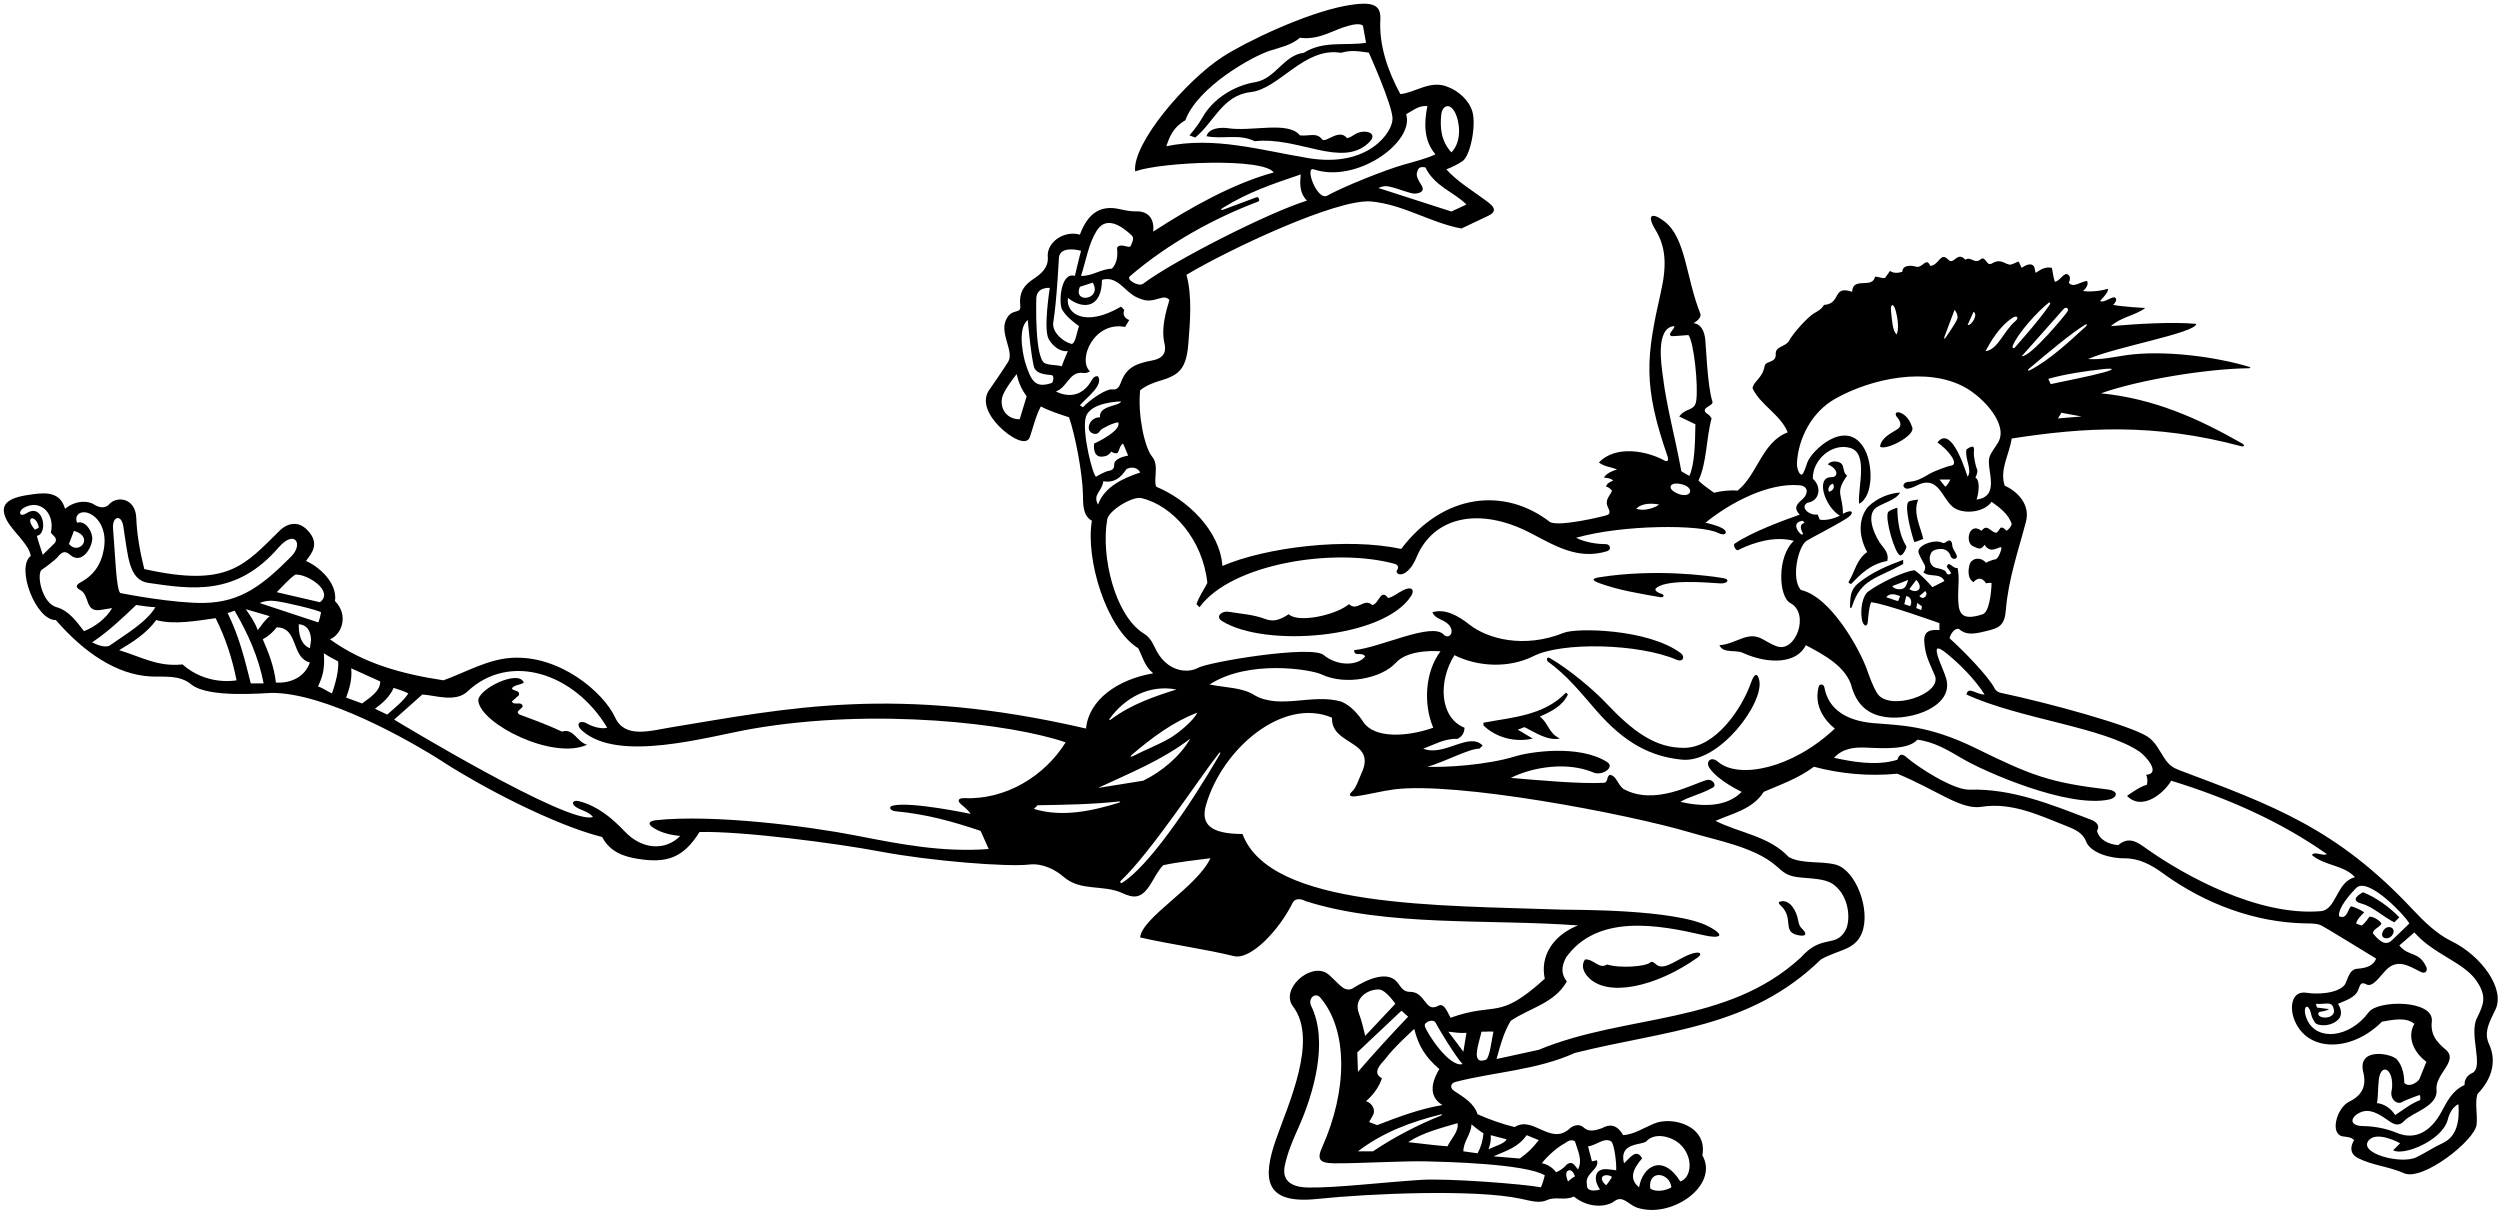 <?xml version="1.0" encoding="UTF-8"?>
<svg xmlns="http://www.w3.org/2000/svg" xmlns:xlink="http://www.w3.org/1999/xlink" width="502pt" height="243pt" viewBox="0 0 502 243" version="1.1">
<g id="surface1">
<path style=" stroke:none;fill-rule:nonzero;fill:rgb(0%,0%,0%);fill-opacity:1;" d="M 492.191 188.949 C 489.336 187.566 486.703 185.016 484.512 182.668 C 469.246 166.332 456.344 161.695 437.602 154.648 C 436.305 154.156 435.562 153.668 434.598 152.219 C 433.613 150.742 432.828 148.965 431.215 147.91 C 427.797 145.68 411.98 141.289 401.531 139.07 C 401.047 138.879 400.695 138.59 400.52 138.238 C 399.336 135.875 394.297 130.695 391.453 128.148 C 391.863 126.703 392.98 125.941 393.477 126.387 C 395.023 127.766 397.148 127.121 399.027 126.672 C 401.465 126.09 402.531 125.539 402.773 122.516 C 403.273 116.258 405.312 110.496 406.812 104.758 C 407.711 101.32 405.129 98.676 402.539 97.516 C 401.477 94.27 403.492 91.246 403.941 88.055 C 418.352 85.824 432.438 84.887 450.008 89.598 C 450.66 89.77 450.801 89.379 450.266 89.074 C 441.359 83.992 432.465 80.02 421.859 78.98 C 429.703 76.207 443.309 74.035 451.547 73.945 C 451.922 73.941 451.965 73.754 451.66 73.664 C 444.801 71.609 434.504 70.254 426.977 71.316 C 424.41 71.676 422.066 72.277 419.285 72.094 C 424.887 69.629 440.859 66.879 441.012 65.035 C 436.363 64.59 428.973 65.035 423.879 65.484 C 425.895 63.637 428.805 63.355 430.766 61.844 C 430.766 61.844 426.484 61.629 424.324 61.23 C 424.324 61.23 425.484 60.066 424.602 59.719 C 423.969 59.551 422.48 60.898 421.691 60.445 C 422.484 59.504 423.234 58.879 423.316 57.98 C 420.484 58.816 418.277 58.43 418.277 58.43 C 419.047 57.754 419.422 56.941 419.062 56.41 C 417.734 56.566 416.371 57.867 415.422 56.805 C 415.734 56.066 415.734 55.566 415.34 55.199 C 414.422 54.473 413.727 56.438 412.621 56.582 C 412.297 55.754 412.234 54.691 412.004 53.781 C 410.719 53.5 409.766 54.117 408.758 54.789 C 408.609 54.379 408.609 53.816 408.422 53.504 C 407.941 52.793 406.984 53.066 405.957 53.781 C 405.734 53.445 405.5 52.676 405.297 52.504 C 405.297 52.504 403.984 53.125 403.73 53.141 C 402.66 53.203 401.836 51.73 399.91 52.941 C 398.902 53.445 398.797 51.629 397.895 51.934 C 396.484 53.254 395.82 51.371 394.645 52.156 C 392.984 50.316 392.348 53.332 391.23 52.156 C 389.609 50.441 389.422 53.254 387.59 53.391 C 386.797 51.504 386.047 53.879 384.789 53.559 C 383.836 53.277 382.047 53.109 381.988 54.566 C 381.422 54.754 380.297 55.004 379.523 54.398 L 378.516 55.797 C 377.789 55.965 377.23 55.516 376.5 55.574 C 375.996 58.094 372.02 55.461 371.91 58.598 C 367.859 57.191 369.797 61.004 366.254 61.23 C 365.773 62.117 364.941 62.504 364.199 62.953 C 363.027 63.66 360.148 66.754 359.219 68.465 C 358.578 69.641 356.465 69.508 356.566 71.086 C 356.672 73.004 354.551 72.316 354.324 73.551 C 353.922 75.941 352.027 76.629 351.918 77.973 C 353.43 81.277 357.574 83.293 358.973 86.82 C 353.82 88.727 352.867 95.391 348.895 98.523 C 347.547 98.379 345.672 98.566 344.172 98.941 C 342.984 98.066 342.172 97.566 341.055 96.508 C 342.789 92.699 342.566 88.109 343.684 84.02 C 343.461 83.629 343.172 83.254 342.676 83.012 C 341.332 81.781 344.172 81.566 343.852 80.605 C 342.844 77.637 342.551 69.086 342.41 68.07 C 342.191 66.516 341.672 65.141 340.047 64.867 C 340.828 64.531 341.672 63.629 341.445 63.02 C 338.539 55.844 338.551 47.789 334.238 44.477 C 331.629 42.473 330.605 43.188 332.391 46.109 C 334.398 49.398 334.793 52.93 333.523 58.555 C 330.574 71.602 329.828 77.254 334.871 91.711 C 335.117 92.41 334.82 92.805 334.219 92.473 C 330.73 90.543 324.426 89.316 321.062 92.867 C 322.125 93.711 323.523 93.766 324.699 94.27 C 323.691 94.547 322.484 95.129 322.07 95.895 C 322.859 96.004 323.414 96.004 323.918 96.508 C 323.172 96.816 322.574 97.125 322.516 97.742 C 323.02 97.797 323.234 98.066 323.691 98.523 C 323.301 99.645 322.109 100.316 322.91 101.941 C 323.379 102.859 323.203 103.242 322.758 103.41 C 322.039 103.684 312.922 105.879 311.203 104.797 C 302.016 97.727 289.773 99.121 281.355 110.23 C 270.551 107.879 254.172 109.879 245.461 113.645 C 244.957 106.531 238.406 100.316 232.188 97.742 C 231.516 96.445 232.855 93.379 231.297 91.629 C 229.797 89.754 228.43 83.18 228.941 78.363 C 230.234 77.336 231.734 76.801 233.25 76.352 C 236.945 75.258 238.211 73.789 238.605 69.137 C 238.961 64.941 239.426 59.348 238.238 55.18 C 246.801 50.062 268.422 39.879 275.309 40.453 C 281.859 41.07 287.18 44.711 293.453 45.887 L 298.887 43.309 C 301.258 42.18 299.184 40.875 298.027 40.027 C 295.426 38.121 292.539 36.367 290.43 34.012 C 291.535 33.57 292.641 33.059 293.66 32.367 C 295.273 31.277 296.453 25.121 295.648 22.387 C 294.961 20.07 292.758 18.223 290.82 17.492 C 287.293 15.926 284.215 18.613 281.188 18.895 C 278.656 14.234 276.906 9.121 277.172 4.004 C 277.324 1.039 275.902 0.102 270.133 1.172 C 262.223 2.641 250.262 8.328 245.488 11.418 C 238.207 16.137 227.348 28.762 227.934 34.406 C 233.32 32.504 253.652 31.637 255.766 34.629 C 247.699 36.812 239.078 41.629 231.574 46.5 C 231.797 44.254 230.863 42.355 228.09 42.438 C 226.996 42.469 225.848 42.219 224.719 41.973 C 221.07 41.176 218.484 42.684 216.844 47.117 C 213.664 46.188 210.02 48.676 210.406 51.766 C 210.48 53.766 209.078 54.977 207.543 56 C 205.809 57.152 204.559 58.488 204.871 61.398 C 205.07 63.258 203.113 61.668 201.957 64.355 C 200.781 67.078 203.68 70.637 202.441 72.645 C 201.633 73.953 199.062 77.727 198.77 78.109 C 196.816 80.641 198.746 83.703 200.66 85.641 C 202.82 87.824 206.051 89.66 206.766 87.828 C 207.422 86.004 207.941 83.574 209.004 81.613 C 210.797 82.562 212.672 83.129 214.66 83.797 C 215.91 87.336 217.332 94.93 217.445 99.004 C 217.508 101.184 217.332 103.465 219.254 104.574 C 217.922 112.254 222.164 126.246 228.551 130.164 C 229.445 131.902 229.836 133.805 231.574 135.203 C 224.383 136.414 218.609 140.555 218.078 146.293 C 179.953 137.465 158.066 142.227 134.68 146.062 C 130.523 146.746 125.473 148.328 123.52 144.074 C 121.207 139.035 112.383 131.461 102.668 132.098 C 97.852 132.414 93.426 135.039 89.051 136.605 C 80.82 135.371 72.98 133.246 66.262 128.371 C 68.672 127.379 70.047 123.504 67.27 120.699 C 67.797 116.879 63.797 113.645 61.445 112.637 C 62.547 111.129 64.312 109.227 61.789 106.512 C 59.652 104.215 57.324 105.414 56.254 106.461 C 49.094 113.469 45.863 118.059 28.965 114.262 C 28.113 110.762 27.488 107.395 27.363 104.004 C 27.219 100.059 23.633 99.543 22.047 101.129 C 21.094 102.309 19.672 101.879 18.66 101.156 C 16.812 100.316 14.574 100.879 13.062 102.164 C 12.098 98.797 9.301 98.891 6.668 99.234 C 2.422 99.785 -0.551 100.781 1.344 104.426 C 2.559 106.766 5.852 109.301 6.172 111.629 C 3.121 113.965 7.215 124.633 11.215 124.508 C 16.766 130.906 23.328 135.492 30.289 135.836 C 33.043 135.973 36.004 135.453 38.43 137.445 C 41.844 140.246 53.195 139.145 54.547 139.137 C 65.145 139.074 81.996 148.473 89.176 153.121 C 96.449 157.828 110.988 165.566 120.918 168.078 C 122.488 171.078 125.223 172.004 128.156 172.469 C 134.07 173.41 137.301 172.121 140.461 167.07 C 148.863 166.844 167.961 169.32 176.82 171 C 186.84 172.898 202.273 174.117 206.684 173.598 C 209.309 173.285 211.957 174.633 213.652 176.141 C 217.02 179.012 221.566 177.594 225.324 179.316 C 227.605 180.363 229.074 180.492 230.828 177.863 C 231.746 176.48 232.496 174.797 233.59 173.73 C 236.668 173.059 240.141 172.723 243.055 172.332 C 240.316 178.184 229.309 184.203 228.941 188.238 C 235.152 189.652 241.73 190.52 247.77 191.988 C 251.164 192.816 256.867 186.754 259.57 181.27 C 260.059 180.281 261.281 180.469 262.203 180.957 C 278.516 186.152 299.305 184.5 316.859 185.828 C 311.672 187.879 309.227 192.164 310.195 196.523 C 300.73 205.105 300.602 201.031 291.27 204.363 C 290.609 203.191 289.984 201.316 288.805 201.957 C 286.078 203.465 286.328 199.105 283.074 199.16 C 281.938 199.18 281.367 198.367 280.785 197.512 C 278.891 194.734 274.719 196.477 271.5 198.539 C 270.664 198.898 269.969 198.594 269.332 198.086 C 268.629 197.527 267.086 195.797 266.332 195.363 C 262.887 193.387 257.051 198.707 259.637 202.094 C 264.723 208.754 258.77 221.512 256.238 228.734 C 253.469 236.641 253.809 241.859 264.426 240.754 C 275.352 239.617 296.172 238.777 305.234 240.68 C 307.555 241.168 309.113 241.691 310.711 240.957 C 312.355 240.199 314.273 241.137 316.02 240.262 C 319.086 242.746 322.699 242.344 324.184 241.195 C 325.77 239.965 326.938 241.781 328.566 242.445 C 335.477 244.898 345.305 238.105 341.836 231.973 C 342.922 226.074 335.797 224.047 332.086 225.637 C 330.055 226.504 328.039 227.805 325.934 227.941 C 324.594 225.617 323.059 225.75 321.676 226.539 C 320.5 226.934 319.066 227.41 318.051 226.434 C 317.141 225.562 315.84 225.938 315.012 226.766 C 311.262 229.957 307.789 223.965 304.148 226.316 C 301.574 225.699 299.109 224.805 296.699 223.742 C 295.973 221.5 293.902 220.324 292.055 219.094 C 291.086 218.52 291.215 217.512 292.277 217.246 C 299.781 215.285 308.629 214.895 316.246 211.422 C 334.848 206.801 351.438 206.48 365.637 192.66 C 369.242 190.613 372.441 190.844 373.852 187.379 C 375.711 182.812 372.688 174.711 368.609 173.621 C 365.656 172.832 361.902 173.551 359.195 172.109 C 355.223 167.852 349.34 167.293 344.469 164.828 C 347.887 163.316 351.918 162.531 354.156 159.004 C 357.574 157.547 361.156 156.262 364.238 153.965 C 369.445 155.363 375.215 155.926 380.98 155.363 C 389.008 158.676 393.727 162.668 397.902 162.008 C 403.988 161.039 409.539 163.738 414.93 165.859 C 416.516 166.48 418.219 167.215 418.832 168.867 C 419.781 171.422 424.129 172.391 426.609 172.355 C 429.496 172.316 431.996 173.668 434.281 175.332 C 442.711 181.484 452.84 185.262 463.047 185.418 C 464.184 185.438 465.344 185.418 466.23 185.887 C 467.293 186.449 477.133 192.492 477.133 192.492 C 476.574 193.949 475.109 194.379 473.492 194.508 C 471.699 194.566 471.531 196.469 470.859 197.699 C 469.465 199.531 465.258 199.699 463.238 199.359 C 460.156 198.84 459.738 202.188 460.656 204.645 C 463.148 211.301 472.055 211.402 478.309 205.148 C 480.324 204.812 483.125 204.141 484.805 205.598 C 483.422 207.941 484.32 211.023 487.215 213.211 L 485.812 216.684 C 485.359 217.379 483.797 218.422 482.789 217.469 C 482.738 215.703 482.434 214.07 481.309 212.75 C 480.254 211.52 473.27 210.188 474.551 215.332 C 475.242 218.117 474.262 219.98 471.738 221.203 C 469.215 222.422 467.715 227.766 470.484 228.195 C 471.281 228.316 472.137 228.309 472.711 228.949 C 472.711 228.949 471.035 231.305 473.492 232.551 C 476.387 234.02 479.777 234.254 482.727 235.582 C 486.418 237.25 496.941 229.031 497.301 225.82 C 497.527 223.82 496.914 221.598 497.461 219.707 C 500.645 216.375 501.27 212.797 499.789 209.633 C 498.645 207.176 500.027 204.961 501.102 202.691 C 503.051 198.566 498.301 191.914 492.191 188.949 Z M 331.363 238.637 C 330.906 234.754 335.289 235.422 335.621 238.414 C 334.609 239.066 332.43 239.477 331.363 238.637 Z M 330.582 229.172 C 332.422 227.191 335.812 228.398 337.164 229.578 C 340.176 232.211 339.691 236.477 337.414 237.238 C 333.852 231.559 329.836 234.156 329.125 238.414 C 327.055 236.707 327.852 234.793 329.742 232.59 C 328.566 230.516 327.297 232.504 326.102 233.598 C 324.984 229.316 329.734 230.004 330.582 229.172 Z M 322.516 238.02 C 320.484 236.191 322.484 235.504 323.688 236.32 C 323.297 237.066 322.516 238.02 322.516 238.02 Z M 320.668 232.98 L 319.66 233.203 L 318.879 230.18 C 320.395 230.082 322.172 228.27 323.531 229.207 C 324.125 229.617 324.609 233.379 324.531 234.996 C 324.531 234.996 322.758 234.699 322.035 234.785 C 319.984 235.027 320.113 237.273 321.285 238.859 C 320.445 239.086 318.539 239.422 318.652 237.852 C 318.148 235.555 321.285 234.828 320.668 232.98 Z M 413.238 84.02 L 413.922 82.879 L 417.984 83.629 Z M 422.176 74.133 C 424.52 73.871 424.723 74.145 422.41 74.781 C 419.5 75.578 415.031 76.426 411.781 77.133 L 411.301 76.07 C 414.688 75.102 418.871 74.5 422.176 74.133 Z M 418.637 65.238 C 419.133 64.941 419.164 65.254 418.809 65.578 C 415.707 68.402 411.75 72.172 407.641 74.328 C 407.215 74.555 407.062 74.344 407.438 74.027 C 411.141 70.895 416.043 66.805 418.637 65.238 Z M 414.359 62.066 C 414.859 61.504 415.547 61.941 415.113 62.609 C 414.918 62.992 407.734 71.754 405.957 71.531 Z M 411.293 60.859 C 411.664 60.562 411.801 60.871 411.578 61.195 C 409.496 64.215 406.934 67.078 404.551 69.82 C 404.344 70.059 403.992 69.859 404.156 69.438 C 405.137 66.938 409.113 62.594 411.293 60.859 Z M 404.184 63.777 C 405 63.254 405.484 63.824 404.703 64.469 C 402.359 66.402 401.172 70.254 398.676 70.523 C 399.672 68.691 401.43 65.531 404.184 63.777 Z M 396.27 62.629 C 397.297 63.004 395.922 65.441 395.094 65.262 Z M 390.422 67.691 L 392.461 62.238 C 392.914 62.652 393.176 63.469 393.047 63.941 C 392.867 64.594 391.484 66.633 390.664 67.812 C 390.305 68.328 390.422 67.691 390.422 67.691 Z M 380.699 62.543 C 381.051 63.906 381.359 66.004 380.859 67.141 C 380.047 66.629 379.895 64.234 379.719 62.445 C 379.574 60.945 380.238 60.746 380.699 62.543 Z M 360.824 93.066 C 361.031 88.195 363.746 82.652 368.66 79.988 C 375.801 75.988 387.059 73.59 394.617 77.805 C 398.305 79.859 403.309 85.258 401.238 88.82 C 400.684 89.77 399.883 90.715 399.516 91.691 C 398.672 94.066 401.926 99.645 396.887 100.316 C 397.277 99.254 397.727 96.508 396.66 95.895 C 397.195 94.824 397.086 94.363 396.922 94.047 C 396.762 93.734 396.258 91.66 396.355 90.754 C 396.453 89.812 396.41 89.18 394.867 90.238 C 394.477 92.141 396.109 94.379 395.094 95.727 C 393.797 91.691 391.387 85.824 389.047 88.836 C 391.391 90.469 393.578 93.43 391.605 93.527 C 391.359 93.539 388.477 94.52 387.332 95.211 C 386.117 95.938 384.863 96.668 383.359 96.738 C 382.277 96.789 381.832 97.578 382.586 98.043 C 383.246 98.453 385.305 97.27 385.539 97.18 C 389.16 95.836 389.926 99.754 391.961 101.652 C 393.773 103.344 398.277 103.086 399.91 100.766 C 401.422 101.828 403.324 103.23 403.941 105.188 C 403.887 105.805 403.27 106.309 402.934 106.59 C 402.598 106.309 402.262 105.805 401.699 105.973 C 401.477 106.363 401.172 106.754 400.918 106.98 C 399.684 106.926 399.07 105.02 397.895 106.59 C 395.379 104.648 394.457 109.016 396.25 109.715 C 397.129 110.055 397.672 110.629 398.508 109.391 C 399.281 110.711 400.32 110.406 401.039 110.113 C 401.691 109.852 402.082 109.594 401.777 110.562 C 401.723 110.742 401.238 112.297 400.605 112.328 C 400.172 112.379 399.234 112.754 398.797 113.004 C 397.508 111.551 395.734 112.254 395.484 113.422 C 395.148 114.598 395.148 116.277 396.27 116.895 C 397.223 115.828 398.125 116.066 398.797 117.129 C 399.109 117.066 399.484 117.004 399.91 117.062 C 399.844 119.297 399.391 122.93 398.117 123.348 C 393.379 124.906 393.215 122.738 393.195 119.504 C 393.188 117.715 393.488 115.93 393.078 114.035 C 392.125 114.316 391.312 112.363 390.922 113.816 C 391.258 114.379 392.047 115.129 391.621 115.27 C 390.973 115.52 390.855 115.059 390.637 114.68 C 390.555 114.539 389.723 114.207 388.922 114.062 C 387.043 113.719 387.223 111.078 388.258 110.555 C 389.008 110.176 391.055 109.723 391.691 111.688 C 391.934 112.445 393.223 112.418 392.879 111.461 C 392.652 110.828 392.023 110.199 392.008 109.441 C 391.988 108.762 391.578 108.258 391.012 108.672 C 390.715 108.887 390.395 109.145 390.055 108.996 C 388.543 108.18 384.965 109.469 385.227 110.883 C 385.312 111.352 386.031 112.676 386.469 113.449 C 386.664 113.801 386.582 114.652 386.188 114.879 C 387.363 116.055 389.551 114.879 390.445 116.668 L 388.035 117.902 C 386.973 116.727 385.766 115.402 384.422 114.504 C 382.156 114.746 377.203 117.238 375.141 118.777 C 374.039 119.594 373.496 122.16 373.863 124.371 C 374.07 125.629 374.938 126.168 375.062 124.82 C 375.188 123.48 375.289 121.91 375.719 120.926 C 378.297 121.129 389.438 125.125 389.438 125.125 L 389.438 126.523 C 386.211 126.254 386.145 127.781 386.578 130.387 C 386.879 132.18 387.793 133.91 388.52 135.652 C 390.094 139.426 379.188 142.969 376.906 139.164 C 376.012 137.668 375.434 135.992 374.836 134.328 C 373.512 130.652 367.766 119.871 361.605 118.461 C 359.609 116.207 361.055 109.773 362.723 108.617 C 363.48 108.094 368.242 105.727 370.84 104.074 C 372.418 103.074 372.117 102.027 370.062 103.172 C 370.062 99.191 368.34 99.086 370.902 95.5 C 370.188 95.035 370.27 94.164 370.02 93.508 C 369.59 92.387 367.484 92.441 367.035 93.262 C 369.047 94.066 369.316 95.836 367.672 95.824 C 364.562 95.809 366.359 101.691 369.445 103.562 C 368.27 104.125 366.699 104.574 365.414 104.348 L 364.984 103.316 C 363.078 103.555 361.367 101.688 363.004 100.934 C 365.266 100.629 365.949 97.867 364.012 96.117 C 363.934 92.367 367.812 88.891 371.504 89.938 C 375.27 91.004 372.973 98.027 373.309 101.156 C 376.27 99.633 376.188 92.828 374.098 89.66 C 370.461 84.137 363.762 90.469 362.91 92.879 C 362.637 93.648 362.383 94.48 362.062 95.039 C 361.527 95.977 360.777 94.227 360.824 93.066 Z M 391.621 96.285 C 391.359 96.879 391.109 97.316 390.613 97.742 L 389.438 96.285 Z M 379.973 117.676 C 381.035 117.285 382.102 116.895 383.164 116.445 C 382.859 117.316 382.672 118.191 381.766 118.293 C 381.035 118.406 380.254 118.18 379.973 117.676 Z M 381.539 119.691 L 381.148 120.699 C 380.484 120.566 379.523 120.141 378.742 119.914 C 379.523 118.965 380.672 119.379 381.539 119.691 Z M 382.773 119.691 C 383.781 119.805 384.004 120.98 383.559 121.711 L 382.383 121.316 Z M 383.391 118.293 L 384.789 116.445 C 386.395 118.156 384.938 119.336 383.391 118.293 Z M 384.984 121.066 C 385.207 121.234 385.734 121.629 385.922 121.754 L 385.797 122.492 L 384.789 122.102 Z M 385.406 119.691 L 386.582 118.684 C 387.328 119.336 386.277 120.727 385.406 119.691 Z M 361.961 106.957 C 362.172 107.379 361.816 107.473 361.5 107.156 C 360.316 105.973 360.359 104.754 361.996 104.574 L 362.359 105.004 C 361.348 105.219 361.504 106.137 361.961 106.957 Z M 367.262 98.746 C 366.926 98.188 367.359 97.254 368.047 97.125 C 368.438 97.684 368.234 98.504 367.262 98.746 Z M 333.871 75.336 C 333.652 73.539 332.34 65.785 336.18 65.484 C 336.406 66.047 334.672 67.066 335.621 67.5 C 336.734 67.504 337.859 67.332 339.035 67.277 C 340.133 68.633 341.055 77.535 340.598 80.512 C 340.27 82.625 338.539 81.789 337.188 83.629 L 340.438 85.195 C 340.359 89.004 340.324 93.047 339.234 95.566 C 338.824 95.359 338.172 94.941 337.609 94.629 C 336.383 87.77 334.668 81.855 333.871 75.336 Z M 337.352 99.285 C 334.359 98.316 335.125 96.434 338 97.328 C 340.184 98.012 339.637 99.93 337.352 99.285 Z M 333.156 101.324 C 331.867 102.223 329.859 102.629 328.566 102.164 C 329.684 100.934 331.926 101.047 333.156 101.324 Z M 289.414 22.949 C 289.613 21.227 291.109 20.488 292.199 22.648 C 293.117 24.469 293.613 28.422 291.438 30.598 C 289.402 28.375 289.102 25.707 289.414 22.949 Z M 294.461 41.07 L 291.438 42.469 L 276.797 37.754 C 276.797 37.754 277.703 37.211 278.859 37.441 C 280.797 37.836 283.273 38.98 284.227 38.875 C 285.965 38.684 285.902 37.887 285.34 37.039 C 284.91 36.395 284.344 35.383 284.508 34.746 C 284.703 34 284.875 33.316 286.23 33.621 C 288.047 37.441 292.055 38.605 294.461 41.07 Z M 282.363 22.926 C 283.734 22.191 284.887 21.133 286.621 21.301 C 285.949 24.551 285.836 28.246 288.246 30.988 C 286.5 31.812 284.191 32.406 281.859 33.066 C 277.992 34.16 269.488 37.598 266.523 39.281 C 264.508 40.426 261.871 33.352 263.816 34.008 C 272.344 36.891 284.066 28.602 282.363 22.926 Z M 234.203 29.363 C 234.859 27.441 235.547 25.566 238.012 24.156 C 240.48 17.461 251.371 11.391 254.832 10.238 C 256.953 9.535 259.211 9.137 261.027 7.582 C 263.531 7.926 265.609 7.16 267.664 6.305 C 268.602 5.914 272.676 4.164 273.684 5.172 L 274.301 8.59 C 270.359 9.254 265.734 8.086 261.812 10.605 C 257.781 11.055 256.172 15.754 252.125 16.484 C 247.957 17.16 243.594 19.684 241.34 23.773 C 240.496 25.297 238.852 27.18 238.852 27.18 L 239.984 27.629 C 243.734 24.605 245.484 19.129 251.117 18.5 C 256.859 17.879 261.867 9.371 269.262 10.605 C 271.559 9.988 272.508 10.289 274.859 10.566 C 274.859 10.566 279.52 20.922 279.621 23.754 C 279.723 26.469 274.793 33.754 262.734 31.754 C 253.109 30.16 243.887 27.352 234.203 29.363 Z M 252.656 40.465 C 253.074 40.305 252.75 39.441 252.324 39.602 C 250.961 40.109 247.887 41.262 245.895 42.004 C 244.82 42.406 245.129 41.996 245.656 41.672 C 250.73 38.562 255.398 36.988 261.195 35.02 C 260.973 36.98 260.973 38.828 262.43 40.285 C 254.809 42.652 235.906 52.211 229.516 56.984 C 228.648 57.633 226.055 56.176 226.887 55.465 C 234.688 48.781 243.836 43.801 252.656 40.465 Z M 220.227 46.316 C 221.645 44.066 223.984 44.16 227.316 47.34 C 227.797 47.879 227.324 48.711 227.047 49.379 C 226.711 50.031 225.02 48.629 224.293 49.75 C 224.484 51.441 224.293 52.828 223.285 53.949 C 221.047 54.004 219.363 55.461 217.07 55.406 C 218.098 52.23 218.586 48.926 220.227 46.316 Z M 216.844 57.59 L 219.422 56.754 C 221.422 60.191 215.359 61.066 216.844 57.59 Z M 212.637 51.688 C 212.887 49.648 215.684 49.98 217.07 50.363 C 216.609 52.129 216.23 53.727 215.836 55.406 C 212.926 54.484 212.551 60.965 213.289 62.199 C 214.102 63.562 215.52 64.664 216.676 65.484 C 216.234 66.566 215.984 69.004 215.172 69.066 C 213.336 68.582 211.297 66.691 211.484 64.879 C 212.234 60.129 212.613 51.879 212.637 51.688 Z M 208.082 60.117 C 208.039 57.52 210.797 57.812 210.797 57.812 C 210.797 57.812 209.457 66.164 210.598 68.117 C 211.422 69.539 212.891 70.691 214.422 70.504 C 213.922 71.754 213.547 72.504 213.203 73.551 C 212.113 73.23 210.879 73.391 209.852 72.957 C 207.727 72.055 208.09 60.488 208.082 60.117 Z M 204.75 84.188 C 201.656 84.188 200.5 81.293 201.457 79.18 C 202.141 77.668 203.137 76.461 204.133 75.117 C 204.547 76.879 205.141 78.195 206.148 79.598 Z M 211.18 76.902 C 207.973 77.988 207.055 76.688 205.84 72.699 C 205.762 72.438 204.02 66.156 206.371 64.254 C 206.695 67.613 207.031 71.02 207.574 73.5 C 207.859 74.812 209.211 75.176 211.051 75.301 C 211.848 75.355 211.445 76.812 211.18 76.902 Z M 216.844 81.391 C 218.301 79.711 221.609 77.379 220.484 75.562 C 219.758 75.465 219.461 75.91 219.176 76.41 C 216.438 81.227 212.027 78.59 212.027 78.59 C 214.367 77.816 214.699 74.441 217.555 74.902 C 218.055 74.98 218.52 74.77 218.859 74.559 C 216.336 72.258 219.637 64.441 225.918 65.652 L 226.758 64.254 C 226.758 64.254 225.172 63.816 225.75 62.238 L 225.109 61.566 C 217.887 65.809 213.969 63.008 214.438 59.828 C 217.648 62.34 221.27 61.727 221.27 56.188 C 224.441 55.297 225.832 58.609 228.258 59.699 C 230.305 60.621 230.961 60.453 233.102 59.852 C 233.699 59.684 234.273 59.652 234.82 60.223 C 234.086 62.672 233.137 65.977 233.812 68.867 C 234.156 70.352 233.996 71.871 231.418 72.367 C 228.164 72.988 226.195 73.719 225.062 76.824 C 224.754 77.676 224.375 78.336 223.297 78.188 C 222.176 78.031 218.863 80.223 217.461 81.781 Z M 218.012 83.84 C 218.816 80.66 225.133 80.605 225.133 80.605 C 224.672 81.629 220.598 81.391 220.879 83.797 C 218.785 83.723 217.789 86.48 219.477 87.047 C 220.316 87.324 220.641 86.863 220.941 86.438 C 221.242 86.008 223.621 84.859 224.516 84.805 C 225.301 86.316 220.652 88.668 219.699 89.062 C 219.582 90.102 219.691 91.836 221.352 91.691 C 222.066 91.633 222.703 91.398 223.117 90.684 C 223.453 90.852 223.918 91.168 224.422 90.941 C 224.867 90.215 224.797 89.508 225.523 89.062 L 226.531 91.469 C 225.484 91.691 223.754 92.148 223.734 93.254 C 223.727 93.832 223.625 94.277 222.895 94.492 C 221.797 94.629 220.094 95.727 220.094 95.727 C 219.484 95.629 217.23 86.922 218.012 83.84 Z M 221.547 96.629 C 223.785 97.023 225.047 95.879 226.141 94.27 C 226.484 93.879 228.27 93.484 228.941 94.887 C 225.691 95.949 221.773 97.684 220.484 101.324 C 219.363 99.254 221.234 98.816 221.547 96.629 Z M 222.805 144.34 C 225.84 140.125 230.781 137.395 236.223 138.453 C 231.977 139.785 227.121 141.41 223.121 144.441 C 222.836 144.66 222.621 144.594 222.805 144.34 Z M 240.422 143.102 C 239.609 144.754 236.688 147.191 234.781 148.293 C 232.504 149.605 229.953 150.566 227.617 151.773 C 227.035 152.074 226.824 151.941 227.281 151.551 C 231.391 148.043 235.633 144.914 240.422 143.102 Z M 239.02 148.309 C 236.895 151.949 233.309 154.918 229.559 156.766 L 220.484 158.219 C 226.812 155.254 233.309 152.676 239.02 148.309 Z M 64.246 120.926 L 55.566 118.91 C 56.484 118.004 58.176 116.109 59.297 115.379 C 61.609 115.172 67.184 118.68 64.246 120.926 Z M 52.148 121.094 C 53.168 120.637 54.172 120.559 55.172 120.672 C 57.359 120.918 63.797 122.492 64.469 122.941 C 64.469 122.941 64.078 125.012 63.852 124.957 Z M 54.164 123.727 C 53.234 124.441 52.484 125.574 51.758 126.523 C 51.195 125.012 50.359 123.754 49.348 122.324 Z M 24.754 105.629 C 25.719 111.582 25.781 116.469 29.797 117.047 C 38.406 118.285 47.48 119.82 56.047 109.816 C 59.172 106.316 60.984 109.191 58.473 111.746 C 52.875 117.383 48.422 120.926 41.043 121.066 C 35.016 121.184 25.051 119.27 24.148 119.078 C 23.309 118.336 23.121 110.938 22.703 106.254 C 22.465 103.59 24.363 103.223 24.754 105.629 Z M 14.852 106.59 C 19.047 107.816 15.797 111.629 13.844 109.223 Z M 7.797 105.973 L 7.012 106.363 C 4.648 103.648 7.336 103.137 7.797 105.973 Z M 5.391 103.02 C 3.789 104.023 3.652 102.645 4.734 102.004 C 7.961 100.094 11.133 102.965 10.207 106.98 C 10.82 107.711 11.605 108.047 11.043 108.996 L 8.582 111.406 C 8.172 110.004 7.734 109.004 7.406 107.598 C 9.75 107.148 8.715 100.934 5.391 103.02 Z M 11.336 121.914 C 8.328 121.066 7.258 115.078 8.434 114.367 C 8.93 114.062 11.086 112.465 11.57 111.863 C 12.266 111 12.973 110.414 14 111.355 C 16.543 113.676 18.789 109.504 18.512 107.77 C 18.27 106.266 17.004 104.48 15.469 104.965 C 15.316 104.621 15.219 104 15.465 103.582 C 16.684 101.5 21.879 103.965 20.871 110.113 C 20.57 111.953 19.812 114.949 16.254 116.895 C 15.348 117.371 15.02 117.914 16.078 118.453 C 18.062 119.461 16.984 122.941 20.117 122.492 L 22.523 122.102 C 21.238 124.285 19.051 125.852 16.867 126.746 C 15.352 124.789 13.832 122.613 11.336 121.914 Z M 18.492 128.988 C 21.629 126.914 24.652 124.062 27.34 121.484 C 28.672 121.691 30.109 121.879 31.207 121.934 C 29.355 125.012 25 127.508 21.922 129.691 C 20.914 130.027 19.613 129.547 18.492 128.988 Z M 36.637 133.41 C 31.766 133.973 28.238 131.844 23.926 130.559 C 26.609 128.941 29.355 127.254 31.371 124.508 C 34.957 125.516 39.602 124.637 43.297 124.129 C 45.312 128.16 46.605 132.125 47.5 136.605 C 47.5 136.605 41.609 137.816 36.637 133.41 Z M 50.355 137.223 C 49.109 132.316 48.109 128.004 45.711 123.109 C 46.043 122.996 46.672 122.754 47.109 122.629 C 49.797 127.223 51.926 131.957 52.934 137.223 Z M 55.398 137.055 C 55.062 133.914 53.922 131.004 52.766 128.371 C 53.922 127.754 54.859 126.879 55.566 125.965 C 59.988 126.02 58.422 132.07 62.23 133.02 C 61.219 135.887 58.477 137.25 55.398 137.055 Z M 62.23 130.164 C 60.102 129.324 59.984 126.691 59.988 125.348 C 62.109 125.504 62.422 127.379 62.453 128.539 Z M 66.652 139.238 C 65.484 138.691 64.672 138.066 63.852 137.836 C 64.918 135.652 65.234 133.941 65.027 131.172 C 66.109 131.879 67.172 132.441 67.887 132.797 C 68.172 135.191 66.652 139.238 66.652 139.238 Z M 72.703 141.254 L 69.508 140.078 C 70.18 138.23 70.742 136.379 70.516 134.195 L 76.34 136.828 C 76.398 138.844 74.102 140.188 72.703 141.254 Z M 75.297 142.316 C 76.863 141.141 78.207 139.98 79.047 138.129 C 80.172 138.504 80.879 138.676 81.996 139.238 C 80.988 140.805 79.254 142.148 77.742 143.492 Z M 193.609 160.27 C 192.527 160.223 192.043 160.742 193.059 161.566 C 193.621 162.023 194.605 162.871 194.895 163.43 C 194.895 163.43 182.898 160.883 179.285 161.766 C 178.234 162.023 178.832 162.809 179.793 162.898 C 186 163.477 191.227 164.934 196.91 166.844 L 198.531 170.484 C 189.258 171.191 180.629 169.496 171.988 167.797 C 162.191 165.871 143.055 163.465 131.664 164.703 C 130.516 164.828 129.848 165.336 131.137 166.184 C 132.754 167.242 134.621 167.672 136.598 167.852 C 133.633 170.883 128.938 170.645 125.457 166.969 C 122.809 164.168 119.852 161.781 116.234 160.871 C 115.012 160.562 114.562 161.379 115.715 162.094 C 116.797 162.766 118.18 162.953 119.07 164.043 C 114.359 165.879 79.141 144.5 79.141 144.5 L 84.797 139.461 C 87.262 139.574 91.461 141.141 93.867 138.844 C 102.371 130.855 115.383 135.18 121.926 146.125 C 120.922 146.441 119.113 146 117.824 145.266 C 116.473 144.492 115.414 145.379 116.863 146.688 C 124.145 153.273 142.121 147.895 150.969 146.355 C 175.91 142.02 203.203 145.352 213.984 149.066 C 209.781 155.805 202.008 160.629 193.609 160.27 Z M 224.613 161.207 C 219.309 162.832 213.242 164.18 207.605 162.422 L 208.359 161.691 C 214.23 161.59 219.066 161.531 224.609 160.945 C 225.039 160.898 225.055 161.07 224.613 161.207 Z M 225.277 177.289 C 225.027 177.441 224.848 177.066 225.016 176.91 C 231.195 171.059 240.852 156.195 244.688 151.344 C 245.078 150.848 245.156 151.094 244.891 151.551 C 238.801 162.047 230.422 174.172 225.277 177.289 Z M 287.797 146.125 C 282.34 148.051 275.918 148.25 273.773 145 C 272.605 143.23 271.137 141.602 269.262 140.859 C 263.492 139.238 257.055 142.484 251.957 139.629 C 249.484 138.004 246.133 138.117 242.887 137.445 C 250.691 132.379 263.203 134.398 265.395 135.434 C 270.164 137.691 277.434 136.23 280.297 133.074 C 282.922 130.176 289.254 130.781 289.254 130.781 C 286.062 135.035 285.836 141.531 287.797 146.125 Z M 283.988 206.605 C 284.773 209.91 286.23 212.316 289.027 214.668 C 286.895 218.148 287.406 220.574 289.645 221.895 C 284.996 222.676 280.742 224.301 276.539 225.926 L 274.918 225.309 L 275.699 223.91 C 276.234 223.004 275.672 221.566 274.301 221.109 C 276.262 219.43 277.172 217.566 277.484 216.504 C 275.469 215.441 277.172 213.754 278.164 212.652 C 279.734 210.441 283.988 206.605 283.988 206.605 Z M 289.312 224.023 C 284.91 225.777 279.879 228.352 275.699 231.188 L 272.676 231.188 C 277.672 227.352 283.473 225.215 289.289 223.789 C 289.668 223.695 289.688 223.871 289.312 224.023 Z M 276.926 198.691 C 278.301 198.762 280.18 201.566 280.18 201.566 L 274.133 208.004 C 273.797 206.691 273.477 205.086 272.879 203.523 C 271.688 200.426 274.723 198.586 276.926 198.691 Z M 281.422 202.941 C 281.922 203.441 282.758 204.141 282.758 204.141 C 279.398 207.668 275.758 211.645 272.676 215.227 L 272.547 211.316 Z M 309.414 238.414 C 305.93 237.746 290.684 236.559 285.172 236.926 C 277.121 237.457 268.52 238.52 262.797 238.457 C 258.684 238.414 257.449 236.629 257.988 234.055 C 258.523 231.5 259.539 229.066 260.633 226.648 C 263.871 219.457 266.781 209.082 263.277 201.98 C 262.574 200.551 264.086 199.094 265.145 200.344 C 270.711 206.91 270.586 218.984 265.492 230.355 C 264.422 232.742 264.863 233.566 267.922 233.594 C 272.914 233.637 281.707 233.086 286.484 233.203 C 290.035 233.293 306.277 233.652 310.195 236.004 C 309.984 236.754 309.859 237.406 309.414 238.414 Z M 314.859 237.254 C 314.859 237.254 314.074 235.527 314.82 235.094 C 315.777 234.535 316.246 236.23 316.246 236.23 C 315.797 236.453 315.25 236.863 314.859 237.254 Z M 314.23 229.566 C 314.789 229.117 315.574 228.723 316.246 229.172 C 316.75 230.91 317.867 232.926 316.859 234.828 C 316.109 233.941 315.742 233.035 314.621 233.82 C 314.004 234.547 313.223 235.109 312.438 235.387 C 311.859 234.441 310.422 233.652 309.582 233.598 C 310.867 231.918 312.984 230.191 314.23 229.566 Z M 306.559 227.941 L 308.984 228.941 C 307.734 230.566 306.66 231.594 305.172 232.629 L 299.895 232.195 C 302.547 231.004 304.797 230.441 306.559 227.941 Z M 299.332 227.941 L 302.523 228.781 C 302.02 229.73 300.117 230.125 298.887 230.797 C 299.234 229.754 299.445 229.004 299.332 227.941 Z M 295.469 225.758 C 295.469 225.758 297.047 227.129 297.879 227.547 C 297.766 229.004 297.371 230.348 296.699 231.582 L 293.844 231.188 C 293.844 229.172 295.414 227.773 295.469 225.758 Z M 292.668 225.531 C 293.004 227.102 291.383 228.668 290.652 230.18 C 288.234 230.004 285.422 229.629 282.758 229.34 C 285.668 227.438 289.254 226.539 292.668 225.531 Z M 286.094 205.988 C 285.93 205.242 287.832 204.422 288.312 205.438 C 288.695 206.254 292.281 212.195 293.676 213.66 C 291.047 214.445 286.387 207.297 286.094 205.988 Z M 293.844 211.195 C 292.836 209.852 291.922 208.566 290.82 207.164 C 292.172 207.316 293.23 207.5 294.461 207.391 Z M 298.324 212.82 C 295.234 213.879 296.984 209.504 297.484 207.164 C 298.359 207.191 299.234 207.066 299.895 207.164 C 299.484 208.816 299.172 212.441 298.324 212.82 Z M 356.523 173.762 C 358.293 175.273 358.766 175.973 361.844 176.227 C 364.906 176.48 366.957 176.586 368.422 177.797 C 371.297 180.176 371.602 184.531 370.676 186.613 C 368.66 190.531 365.922 187.379 361.605 192.27 C 346.766 205.934 326.551 203.523 308.965 210.805 L 300.508 212.652 C 301.18 210.188 301.91 207.332 303.363 204.98 C 307.117 202.406 312.102 201.508 314.621 197.086 C 313.391 195.516 313.559 194.004 314.453 192.27 C 320.773 183.41 333.086 185.703 342.09 187.785 C 345.246 188.516 346.77 187.969 343.094 186.031 C 336.363 182.484 315.621 182.727 313.59 182.652 C 289 181.777 255.035 182.355 249.492 167.461 C 242.855 167.469 241.113 165.355 242.152 161.707 C 245.371 150.402 257.574 139.906 267.469 144.109 C 267.246 149.707 276.262 148.59 273.516 154.973 C 272.879 156.344 272.34 158.215 271.48 158.949 C 270.629 159.715 271.199 160.012 272.094 159.906 C 274.629 159.602 277.281 158.859 279.867 158.52 C 292.297 156.887 326.566 163.352 339.527 167.195 C 344.82 168.766 352.234 170.102 356.523 173.762 Z M 465.984 182.965 C 453.48 184.004 438.746 175.855 431.223 170.555 C 429.379 169.258 427.613 167.762 425.332 169.699 C 423.547 169.566 421.582 168.75 421.078 166.844 C 421.859 165.5 420.516 164.773 419.453 164.438 C 411.855 161.527 403.949 158.309 395.484 158.566 C 392.199 158.664 385.031 153.973 382.918 152.133 C 382.184 151.492 381.48 151.059 380.98 152.566 C 376.613 153.91 371.672 152.879 368.27 152.172 C 370.023 150.258 372.309 150.016 374.734 150.121 C 378.527 150.293 383.219 150.543 385.012 148.531 C 388.414 148.961 391.266 150.695 394.141 152.391 C 398.383 154.891 415.215 162.344 423.539 160.535 C 425.129 160.191 425.555 158.805 423.246 158.531 C 411.672 157.152 408.004 155.789 396.738 150.246 C 387.078 145.492 381.238 145.66 376.047 145.191 C 371.133 144.75 367.148 142.664 366.336 138.02 C 366.211 137.316 365.367 137.293 365.223 137.797 C 363.738 142.965 368.438 146.293 368.438 146.293 C 359.879 154.371 349.109 156.527 344.969 152.961 C 343.57 151.754 342.43 152.93 343.238 154.168 C 344.953 156.789 349.734 159.004 349.734 159.004 C 346.711 162.086 341.949 162.027 337.414 161.02 C 339.078 159.961 341.254 159.633 343.957 158.137 C 344.797 157.672 343.867 156.367 342.793 156.613 C 340.207 157.203 332.328 161.969 325.934 158.391 C 324.734 157.379 324.59 155.812 323.301 155.59 C 322.473 155.879 323.047 157.129 321.98 157.188 C 317.309 157.434 309.172 156.691 303.363 156.203 C 308.02 153.879 314.926 152.961 319.984 155.129 C 321.676 155.855 324.379 154.07 322.707 153.012 C 317.074 149.449 307.207 150.957 304.215 151.887 C 298.645 153.609 290.359 154.129 286.621 153.965 C 290.156 152.98 294.906 150.324 297.094 150.324 L 297.711 149.707 C 295.023 146.867 289.914 152.039 285.781 150.324 C 287.922 149.566 290.199 148.211 292.609 148.379 C 293.484 148.004 294.07 147.188 294.07 146.125 C 289.094 144.133 288.723 136.797 292.055 131.562 C 296.762 133.918 303.031 134.219 307.945 131.738 C 313.66 128.855 329.051 129.215 336.656 132.473 C 337.961 133.031 338.441 131.848 337.469 131.129 C 330.906 126.254 316.559 126.035 314.02 127.062 C 305.996 130.309 298.66 128.25 295.082 125.43 C 292.77 123.605 290.164 122.164 287.629 122.941 C 288.133 124.285 289.812 124.34 290.82 125.348 C 292.34 126.961 290.91 128.5 289.887 127.418 C 287.48 124.871 277.363 129.984 271.895 130.559 C 271.984 132.004 273.348 130.781 274.133 131.789 C 272.797 133.629 268.699 133.922 265.773 131.516 C 263.324 129.5 242.672 132.902 240.484 134.133 C 238.586 135.203 234.211 135.066 231.895 130.02 C 231.375 128.891 230.738 127.82 229.559 127.141 C 223.953 123.547 221.023 111.887 222.328 104.301 C 222.641 102.488 227.406 99.586 229.234 100.023 C 235.414 101.512 241.512 108.27 242.438 117.062 C 241.711 118.461 240.758 119.805 240.254 121.316 L 240.867 121.934 C 247.203 113.18 267.969 109.844 280.18 113.254 C 280.91 113.645 280.797 114.004 280.574 114.43 C 280.047 115.004 281.047 115.879 282.363 114.879 C 283.375 114.094 283.969 113.027 284.441 111.891 C 287.777 103.852 296.906 101.652 307.242 106.988 C 312.102 109.496 316.801 112.512 322.711 110.68 C 323.586 110.406 323.422 109.258 322.422 109.258 C 320.348 109.254 318.227 108.844 316.469 107.988 C 325.977 105.289 341.66 105.297 345.008 107.02 C 346.504 107.789 347.219 106.762 345.703 106 C 344.395 105.34 342.453 104.965 342.453 104.965 C 347.547 100.832 355.125 96.914 361.297 97.438 C 363.203 97.598 363.094 99.156 362.02 100.164 C 361.109 101.012 359.906 101.805 361.383 103.34 C 358.121 104.496 351.668 106.852 348.305 109.18 C 347.938 109.434 348.578 110.676 348.996 110.465 C 352.379 108.758 356.547 107.629 360.203 108.605 C 356.773 111.754 357.133 119.844 359.492 121.086 C 363.488 123.195 360.559 131.113 356.805 129.789 C 353.977 128.789 353.219 126.938 349.828 128.18 C 348.301 128.738 346.746 129.5 345.254 129.547 C 346.035 131.34 348.613 130.332 350.125 131.172 C 355.109 133.379 360.797 133.316 362.613 129.547 C 365.984 131.379 370.902 133.805 371.91 138.23 C 373.156 142.09 375.637 143.547 378.609 143.984 C 383.812 144.754 392.395 141.82 390.793 136.258 C 390.379 134.82 389.59 133.324 389.145 131.871 C 388.598 130.09 388.785 129.496 391 131.297 C 393.41 133.262 396.551 136.355 398.508 139.461 C 396.859 139.504 395.172 137.691 394.867 139.461 C 405.605 144.398 422.316 145.973 429.645 150.953 C 430.762 151.715 434.066 155.328 430.934 155.59 C 431.234 156.129 431.297 157.066 431.047 157.629 C 429.926 157.742 427.109 159.816 427.109 159.816 C 430.105 162.918 434.527 159.312 435.973 156.766 C 447.062 160.18 457.758 164.828 467.223 171.492 C 466.609 172.004 464.672 170.832 464.234 171.691 C 466.809 173.879 470.637 173.676 472.879 176.141 C 469.082 177.09 469.207 182.695 465.984 182.965 Z M 476.516 187.453 C 476.309 186.703 477.742 186.262 478.168 185.512 C 478.312 185.254 476.805 184.012 475.797 184.066 C 475.297 184.754 474.895 185.324 474.277 185.828 C 473.984 185.816 473.609 185.629 473.102 185.438 C 473.359 184.504 474.047 183.941 474.727 183.195 C 473.887 182.637 473.172 182.316 472.094 181.965 C 471.363 182.691 471.297 184.691 469.684 183.98 C 469.422 182.277 472.09 179.359 473.105 178.316 C 475.445 175.926 482.914 183.797 483.797 185.438 C 482.859 186.316 481.383 187.801 480.258 188.844 C 479.391 189.641 478.32 189.703 476.516 187.453 Z M 468.676 202.965 C 468.672 204.191 467.152 204.531 466.16 204.219 C 465.266 203.93 465.352 203.23 465.984 203.145 C 466.664 203.055 467.273 202.895 467.672 202.629 L 465.234 202.316 L 465.047 201.566 C 467.109 201.754 468.398 200.781 468.676 202.965 Z M 477.672 216.754 C 477.988 214.25 479.465 214.207 480.109 216.066 C 480.336 216.73 480.457 218.008 480.234 219.004 C 479.852 220.703 481.355 221.957 482.422 221.254 C 482.93 220.918 485.812 219.875 485.812 219.875 C 486.148 220.102 485.926 220.547 485.98 220.887 C 483.965 221.668 482.859 222.691 480.941 223.91 C 480.156 222.621 478.812 221.668 477.301 221.5 C 477.555 220.113 477.465 218.371 477.672 216.754 Z M 490.402 229.586 C 488.633 230.391 486.961 231.531 485.203 232.383 C 482.164 233.852 473.695 231.645 475.555 229.09 C 477.148 226.895 481.949 229.566 481.949 229.566 L 480.551 230.965 C 482.473 232.195 490.457 229.066 491.52 224.781 C 491.797 223.668 492.484 222.23 493.652 221.723 C 493.906 225.25 493.316 228.262 490.402 229.586 Z M 497.34 204.496 C 495.746 207.758 498.797 214.254 496.453 215.453 C 495.422 215.879 494.828 216.797 494.887 217.859 C 492.328 219.02 491.32 221.312 490.164 223.406 C 488.109 227.121 485.051 229.043 481.305 227.488 C 479.117 226.578 476.754 226.156 474.547 226.117 C 471.551 226.066 471.969 224.273 473.922 223.383 C 475.797 222.527 477.57 223.582 479.641 225.047 C 480.715 225.812 481.727 226.254 482.793 225.066 C 484.309 223.379 489.609 222.191 489.25 218.824 C 488.91 215.664 493.746 213.074 491.133 210.797 C 489.73 209.574 487.961 208.113 488.309 205.125 C 488.816 200.715 477.492 200.762 475.652 203.242 C 471.785 208.465 465.207 209.133 463.25 204.719 C 462.105 202.141 463.535 200.938 464.121 203.816 C 464.211 204.246 464.512 204.84 464.816 205.305 C 465.332 206.094 468.176 206.246 469.637 204.59 C 470.453 203.66 469.945 202.23 469.461 201.566 C 470.734 200.977 472.953 200.391 473.562 198.715 C 473.895 197.797 474.059 197.047 475.156 197.656 C 476.41 198.352 477.812 196.145 479.031 194.863 C 481.387 192.387 483.688 193.949 486.094 195.164 C 487.117 195.684 487.496 194.789 487.207 194.176 C 485.676 190.895 483.773 192.23 481.781 189.859 L 484.805 187.227 C 488.555 191.559 494.605 193.188 497.168 196.801 C 499.5 200.09 498.684 201.734 497.34 204.496 "/>
<path style=" stroke:none;fill-rule:nonzero;fill:rgb(0%,0%,0%);fill-opacity:1;" d="M 112.852 146.91 C 110.223 145.676 107.254 144.555 104.34 143.492 C 103.332 142.879 104.676 142.43 104.957 141.867 C 104.789 140.637 103.277 141.812 102.773 140.859 C 103.223 140.469 103.672 140.066 104.172 139.629 C 104.508 138.508 103.164 138.902 102.773 138.23 C 103.332 137.445 104.453 137.613 105.18 137.055 C 104.113 134.305 95.789 138.469 96.047 140.754 C 96.566 145.379 110.996 152.703 117.895 149.539 C 115.879 149.035 115.148 146.125 112.852 146.91 "/>
<path style=" stroke:none;fill-rule:nonzero;fill:rgb(0%,0%,0%);fill-opacity:1;" d="M 274.898 28.605 C 276.953 26.602 273.949 25.867 272.16 26.922 C 271.629 27.234 271.07 27.641 270.492 27.742 C 268.867 25.668 266.172 28.879 265.453 27.965 C 264.391 26.508 262.711 27.406 261.027 27.18 C 258.664 24.227 251.246 26.512 246.469 25.727 C 245.047 25.566 242.734 25.691 242.27 27.348 C 245.574 28.02 248.711 26.789 251.957 28.355 C 260.715 27.363 269.492 33.879 274.898 28.605 "/>
<path style=" stroke:none;fill-rule:nonzero;fill:rgb(0%,0%,0%);fill-opacity:1;" d="M 281.742 118.52 C 280.668 119.059 279.707 119.902 278.727 120.086 C 277.215 118.012 276.879 121.371 275.531 121.484 C 273.852 119.973 272.566 122.887 270.887 121.316 C 268.047 123.629 260.523 125.125 258.789 123.332 C 256.859 124.566 255.66 124.895 254.035 124.285 C 251.613 123.379 249.199 123.262 246.617 122.832 C 245.465 122.641 243.863 123.754 245.402 124.719 C 253.988 130.09 277.918 128.281 283.391 119.609 C 284.086 118.512 283.527 117.625 281.742 118.52 "/>
<path style=" stroke:none;fill-rule:nonzero;fill:rgb(0%,0%,0%);fill-opacity:1;" d="M 297.879 145.117 L 297.879 145.676 C 300.508 148.195 304.316 149.094 307.789 148.309 L 304.766 146.516 L 306.109 146.004 C 308.359 147.129 310.699 148.758 313.223 148.309 C 310.859 147.129 310.98 145.227 309.188 143.887 C 311.609 142.816 313.668 141.812 314.844 139.461 L 314.453 139.07 C 310.027 143.719 303.531 144.051 297.879 145.117 "/>
<path style=" stroke:none;fill-rule:nonzero;fill:rgb(0%,0%,0%);fill-opacity:1;" d="M 351.609 137.066 C 349.73 142.391 344.484 150.09 338.234 150.168 C 332.469 150.238 327.973 146.98 322.465 141.145 C 319.922 138.449 315.059 134.375 311.195 132.129 C 310.598 131.781 310.445 132.578 310.859 132.875 C 314.703 135.641 317.574 139.27 320.551 142.688 C 326.223 149.211 331.461 151.926 337.723 152.539 C 345.285 153.285 354.289 141.09 353.254 136.578 C 352.855 134.855 352.199 135.398 351.609 137.066 "/>
<path style=" stroke:none;fill-rule:nonzero;fill:rgb(0%,0%,0%);fill-opacity:1;" d="M 340.473 191.316 C 337.523 191.809 334.359 195.223 332.566 193.668 C 332.152 193.309 331.715 192.898 331.293 193.312 C 330.578 194.016 325.484 194.523 322.684 193.668 C 321.117 194.73 319.996 192.492 318.262 192.66 C 317.422 193.922 317.969 195.18 318.883 196.18 C 322.703 200.352 332.484 198.211 340.848 192.301 C 341.82 191.613 341.453 191.156 340.473 191.316 "/>
<path style=" stroke:none;fill-rule:nonzero;fill:rgb(0%,0%,0%);fill-opacity:1;" d="M 345.426 117.145 C 346.887 117.234 347.48 116.324 346.043 116.09 C 342.789 115.559 332.48 114.176 321.277 115.891 C 319.82 116.113 319.398 116.453 321.141 117.094 C 324.926 118.488 329.246 119.203 333.383 119.914 C 334.109 120.066 334.234 119.441 333.773 119.301 C 333.27 119.078 332.539 118.965 332.371 118.293 C 334.043 116.203 342.707 116.973 345.426 117.145 "/>
<path style=" stroke:none;fill-rule:nonzero;fill:rgb(0%,0%,0%);fill-opacity:1;" d="M 361.469 187.855 C 362.789 188.023 362.785 187.352 361.824 186.465 C 361.359 186.039 361.184 185.457 361.074 184.836 C 360.703 182.719 359.383 180.73 357.73 180.977 C 357.145 181.062 356.91 181.23 357.641 181.91 C 360.383 184.48 357.551 187.352 361.469 187.855 "/>
<path style=" stroke:none;fill-rule:nonzero;fill:rgb(0%,0%,0%);fill-opacity:1;" d="M 371.754 117.211 C 373.594 115.328 375.465 113.305 378.965 112.637 C 379.301 111.379 378.613 110.426 377.832 109.48 C 376.805 108.246 374.297 103.457 376.891 101.828 C 378.414 100.871 380.703 100.383 381.539 98.914 C 379.547 99.004 376.949 99.926 375.102 101.773 C 373.387 103.785 372.945 107.285 374.934 110.844 C 372.793 112.305 372.453 114.84 371.191 116.855 C 371.102 117 371.598 117.367 371.754 117.211 "/>
<path style=" stroke:none;fill-rule:nonzero;fill:rgb(0%,0%,0%);fill-opacity:1;" d="M 371.488 121.754 C 371.48 122.238 371.738 122.23 371.895 121.746 C 373.637 116.273 376.715 116.242 382.156 113.254 L 382.156 112.41 C 379.02 113.586 375.977 114.84 373.219 117.047 C 371.637 118.312 371.52 119.664 371.488 121.754 "/>
<path style=" stroke:none;fill-rule:nonzero;fill:rgb(0%,0%,0%);fill-opacity:1;" d="M 383.996 85.879 C 383.773 85.184 383.145 83.465 381.59 82.883 C 380.547 82.492 380.469 83.27 380.922 83.762 C 381.516 84.418 382.043 85.512 381.039 86.16 C 379.652 87.055 377.809 87.836 377.508 89.676 C 378.574 90.574 384.527 87.535 383.996 85.879 "/>
<path style=" stroke:none;fill-rule:nonzero;fill:rgb(0%,0%,0%);fill-opacity:1;" d="M 379.102 102.891 C 378.5 104.254 380.43 110.949 381.48 111.488 C 382.062 111.785 382.93 109.914 382.793 109.695 C 381.395 107.453 381.035 104.723 380.98 101.941 C 380.98 101.941 379.305 102.434 379.102 102.891 "/>
<path style=" stroke:none;fill-rule:nonzero;fill:rgb(0%,0%,0%);fill-opacity:1;" d="M 386.188 108.211 C 385.629 105.691 384.062 103.062 385.18 100.316 C 385.18 100.316 383.5 100.461 383.195 100.785 C 382.316 101.727 383.922 107.629 384.398 108.828 C 384.789 108.828 385.547 108.441 386.188 108.211 "/>
<path style=" stroke:none;fill-rule:nonzero;fill:rgb(0%,0%,0%);fill-opacity:1;" d="M 481.781 184.203 C 479.922 182.254 477.188 180.227 474.5 179.164 C 472.758 180.09 472.422 180.969 474.172 181.438 C 476.461 182.047 478.496 184.074 480.773 185.211 L 481.781 184.203 "/>
<path style=" stroke:none;fill-rule:nonzero;fill:rgb(0%,0%,0%);fill-opacity:1;" d="M 478.609 186.816 C 477.605 188.395 479.434 188.883 480.246 187.922 C 481.504 186.434 479.492 185.426 478.609 186.816 "/>
</g>
</svg>
